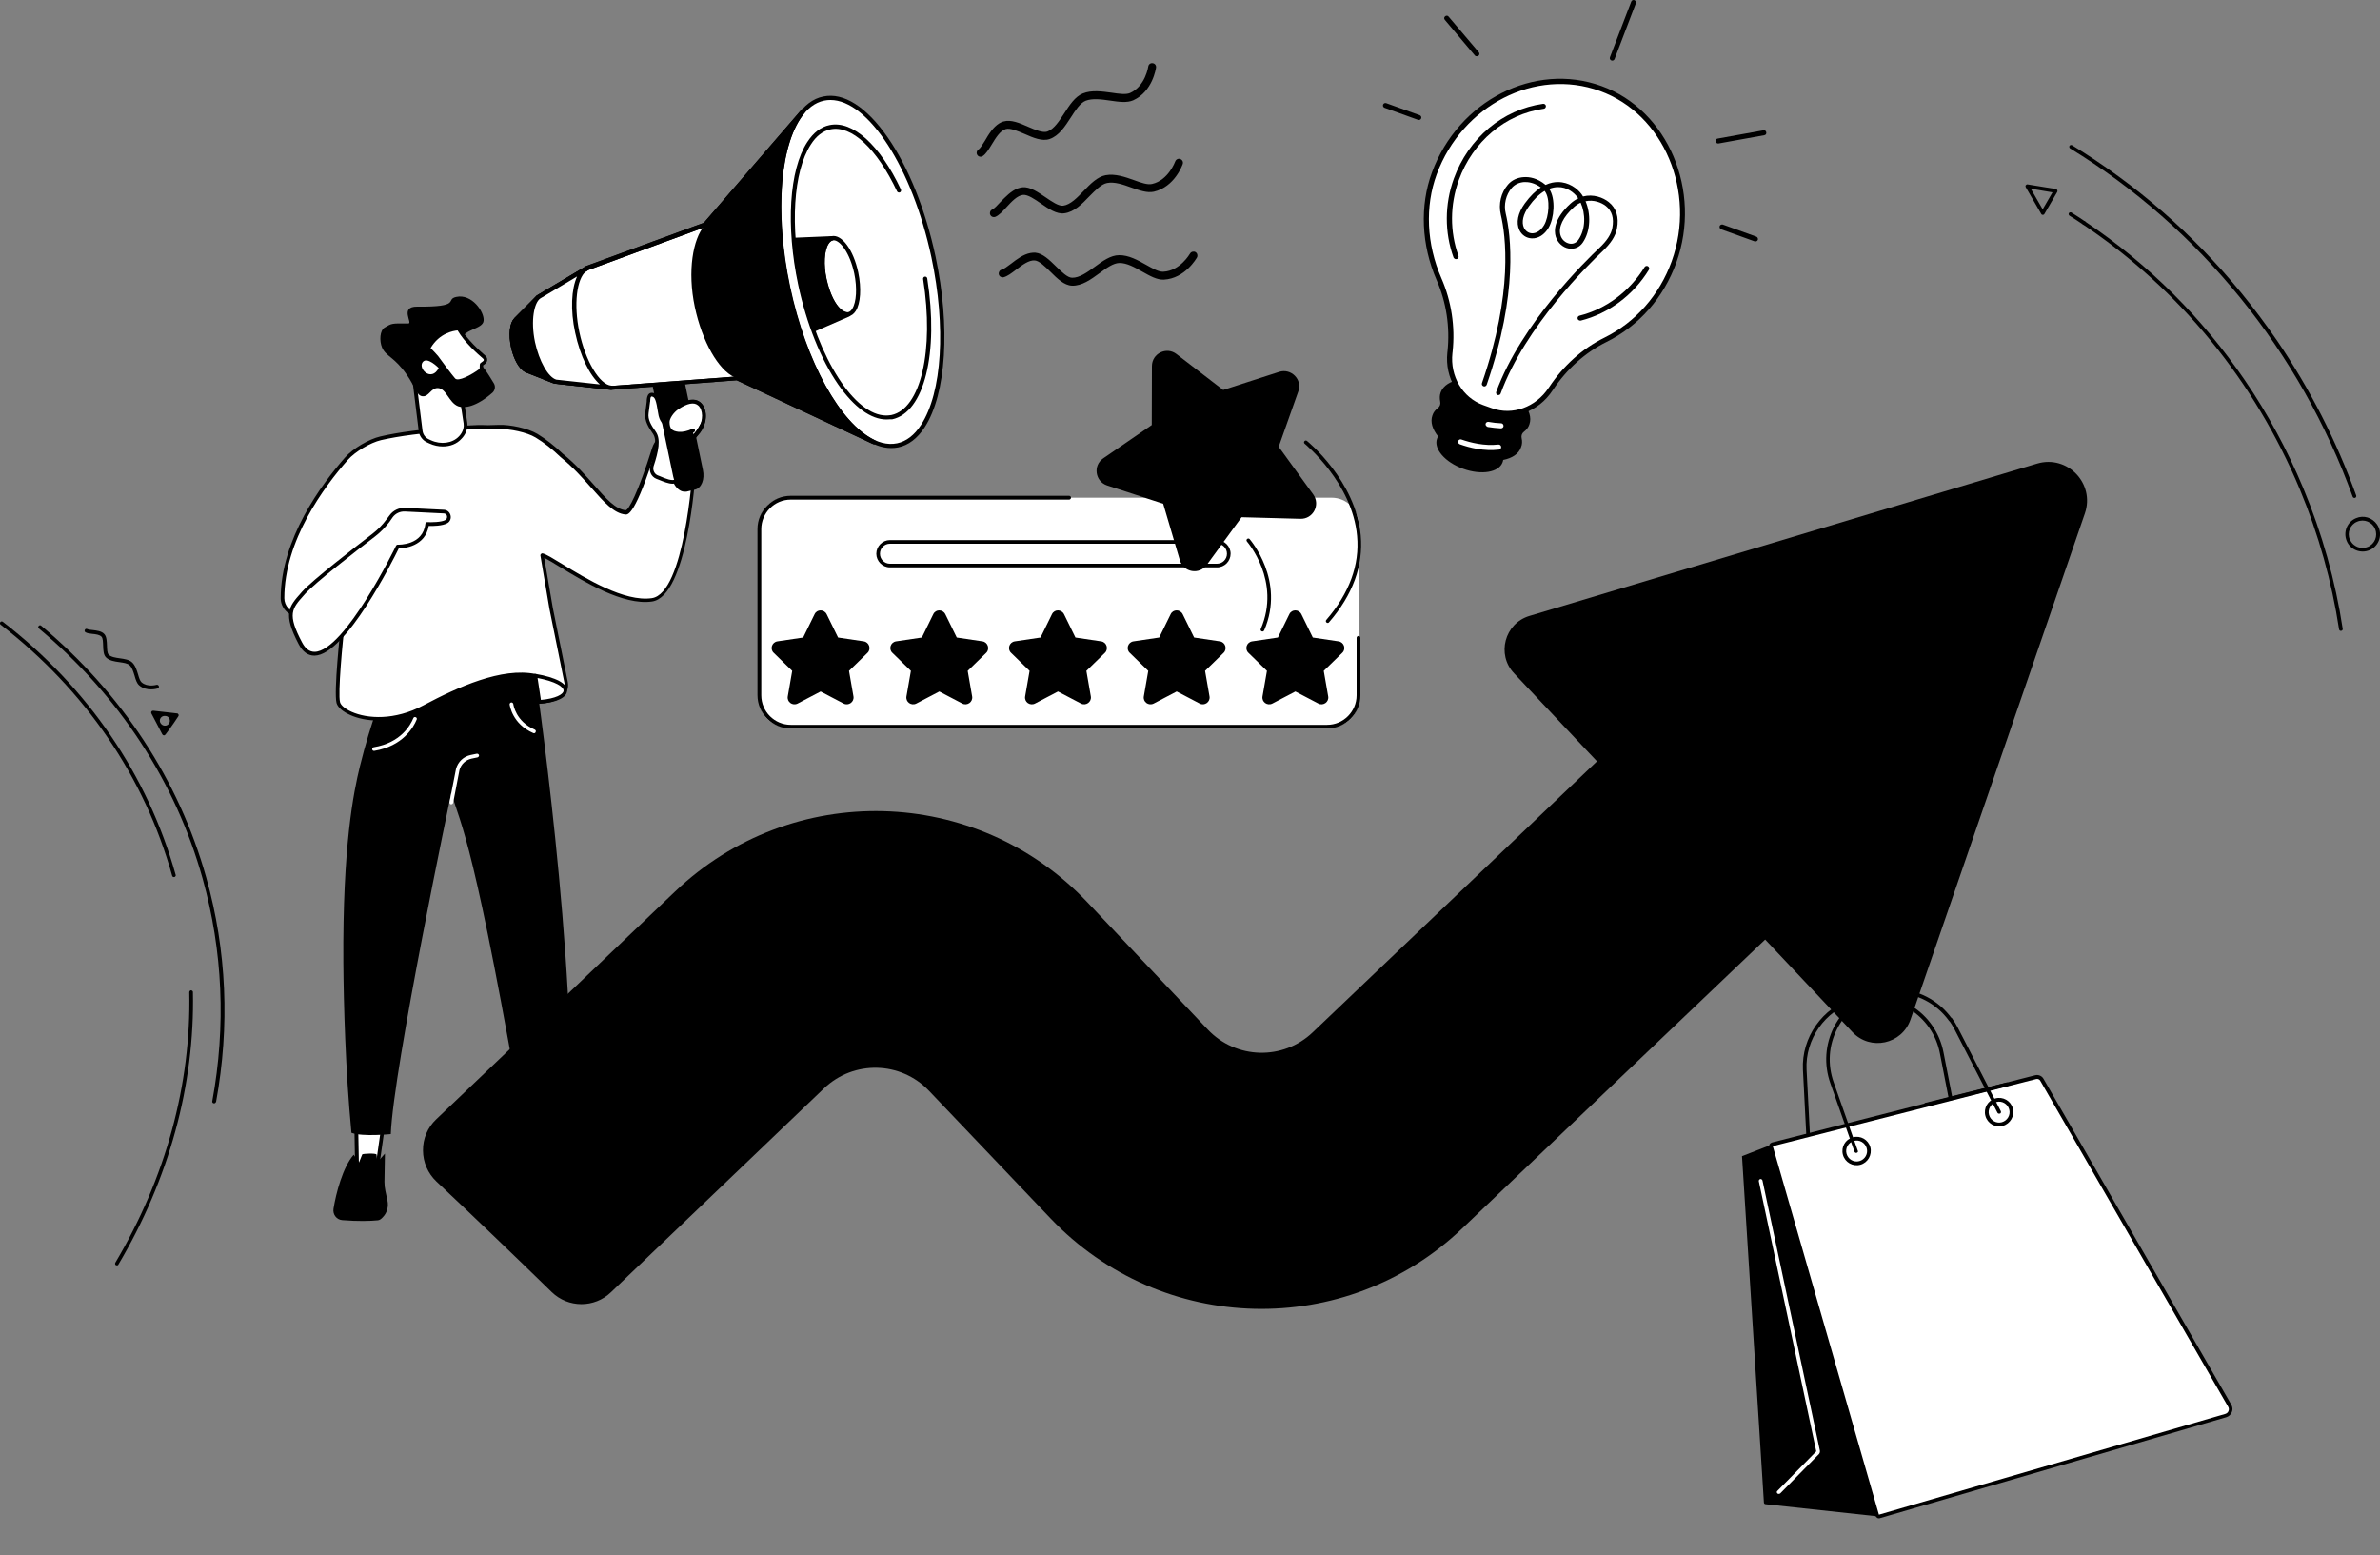 <?xml version="1.0" encoding="utf-8"?>
<!-- Generator: Adobe Illustrator 26.0.1, SVG Export Plug-In . SVG Version: 6.00 Build 0)  -->
<svg version="1.0" id="Ebene_1" xmlns="http://www.w3.org/2000/svg" xmlns:xlink="http://www.w3.org/1999/xlink" x="0px" y="0px"
	 viewBox="0 0 1500 980" enable-background="new 0 0 1500 980" xml:space="preserve">
<rect x="0" y="0" width="1500" height="980" fill="#808080" stroke="none"/>
<g>
	<path fill="#FFFFFF" d="M839.2,457.9H495.6c-9.4,0-17-7.6-17-17V330.6c0-9.4,7.6-17,17-17h343.7c9.4,0,17,7.6,17,17v110.3
		C856.2,450.3,848.6,457.9,839.2,457.9z"/>
	<g>
		<path fill="#FFFFFF" d="M767,356.3H560.9c-4.1,0-7.4-3.3-7.4-7.4c0-4.1,3.3-7.4,7.4-7.4H767c4.1,0,7.4,3.3,7.4,7.4
			C774.5,353,771.1,356.3,767,356.3z"/>
		<path d="M767,357.5H560.9c-4.7,0-8.6-3.9-8.6-8.6c0-4.7,3.9-8.6,8.6-8.6H767c4.7,0,8.6,3.9,8.6,8.6
			C775.6,353.6,771.8,357.5,767,357.5z M560.9,342.6c-3.5,0-6.3,2.8-6.3,6.3c0,3.5,2.8,6.3,6.3,6.3H767c3.5,0,6.3-2.8,6.3-6.3
			c0-3.5-2.8-6.3-6.3-6.3H560.9z"/>
	</g>
</g>
<g>
	<g>
		<path d="M544.4,404.1l-16.2-2.4l-7.2-14.7c-1.6-3.2-6.1-3.2-7.6,0l-7.2,14.7l-16.2,2.4c-3.5,0.5-4.9,4.8-2.4,7.2l11.7,11.4
			l-2.8,16.1c-0.6,3.5,3,6.1,6.2,4.5l14.5-7.6l14.5,7.6c3.1,1.6,6.8-1,6.2-4.5l-2.8-16.1l11.7-11.4
			C549.2,408.9,547.8,404.6,544.4,404.1z"/>
		<path d="M619.2,404.1l-16.2-2.4l-7.2-14.7c-1.6-3.2-6.1-3.2-7.6,0l-7.2,14.7l-16.2,2.4c-3.5,0.5-4.9,4.8-2.4,7.2l11.7,11.4
			l-2.8,16.1c-0.6,3.5,3,6.1,6.2,4.5l14.5-7.6l14.5,7.6c3.1,1.6,6.8-1,6.2-4.5l-2.8-16.1l11.7-11.4
			C624,408.9,622.6,404.6,619.2,404.1z"/>
		<path d="M694,404.1l-16.2-2.4l-7.2-14.7c-1.6-3.2-6.1-3.2-7.6,0l-7.2,14.7l-16.2,2.4c-3.5,0.5-4.9,4.8-2.4,7.2l11.7,11.4
			l-2.8,16.1c-0.6,3.5,3,6.1,6.2,4.5l14.5-7.6l14.5,7.6c3.1,1.6,6.8-1,6.2-4.5l-2.8-16.1l11.7-11.4
			C698.8,408.9,697.5,404.6,694,404.1z"/>
		<path d="M768.8,404.1l-16.2-2.4l-7.2-14.7c-1.6-3.2-6.1-3.2-7.6,0l-7.2,14.7l-16.2,2.4c-3.5,0.5-4.9,4.8-2.4,7.2l11.7,11.4
			l-2.8,16.1c-0.6,3.5,3,6.1,6.2,4.5l14.5-7.6l14.5,7.6c3.1,1.6,6.8-1,6.2-4.5l-2.8-16.1l11.7-11.4
			C773.6,408.9,772.3,404.6,768.8,404.1z"/>
		<path d="M843.6,404.1l-16.2-2.4l-7.2-14.7c-1.6-3.2-6.1-3.2-7.6,0l-7.2,14.7l-16.2,2.4c-3.5,0.5-4.9,4.8-2.4,7.2l11.7,11.4
			l-2.8,16.1c-0.6,3.5,3,6.1,6.2,4.5l14.5-7.6l14.5,7.6c3.1,1.6,6.8-1,6.2-4.5l-2.8-16.1l11.7-11.4
			C848.5,408.9,847.1,404.6,843.6,404.1z"/>
	</g>
	<g>
		<g>
			<path d="M806.2,234.3l-35.3,11.4l-29.4-22.6c-6.3-4.9-15.5-0.4-15.5,7.6l-0.1,37.1l-30.6,21c-6.6,4.5-5.1,14.6,2.5,17.1
				l35.3,11.5l10.5,35.6c2.3,7.7,12.3,9.4,17,2.9l21.9-30l37.1,1c8,0.2,12.7-8.8,8.1-15.3l-21.8-30.1l12.4-35
				C820.9,239.2,813.8,231.9,806.2,234.3z"/>
		</g>
		<path d="M836.8,392.5c-0.3,0-0.5-0.1-0.8-0.3c-0.5-0.4-0.5-1.2-0.1-1.6c14.5-16.8,21.1-34.6,19.4-52.9c-3-33.5-32.7-57.8-33-58.1
			c-0.5-0.4-0.6-1.1-0.2-1.6c0.4-0.5,1.1-0.6,1.6-0.2c0.3,0.2,30.8,25.1,33.9,59.6c1.7,19-5,37.4-20,54.7
			C837.4,392.4,837.1,392.5,836.8,392.5z"/>
		<path d="M795.7,397.9c-0.2,0-0.3,0-0.5-0.1c-0.6-0.3-0.9-0.9-0.6-1.5c13-30.2-8.5-54.8-8.7-55.1c-0.4-0.5-0.4-1.2,0.1-1.6
			c0.5-0.4,1.2-0.4,1.6,0.1c0.2,0.3,22.7,26,9.1,57.6C796.5,397.6,796.1,397.9,795.7,397.9z"/>
	</g>
</g>
<g>
	<path d="M836.4,459h-338c-11.6,0-21-9.4-21-21V333.4c0-11.6,9.4-21,21-21h175.4c0.6,0,1.2,0.5,1.2,1.2c0,0.6-0.5,1.2-1.2,1.2H498.4
		c-10.3,0-18.6,8.4-18.6,18.6v104.7c0,10.3,8.4,18.6,18.6,18.6h338c10.3,0,18.6-8.4,18.6-18.6v-36.2c0-0.6,0.5-1.2,1.2-1.2
		c0.6,0,1.2,0.5,1.2,1.2v36.2C857.4,449.6,848,459,836.4,459z"/>
</g>
<g>
	<g>
		<g>
			<g>
				<polygon fill="#FFFFFF" points="242.7,700.3 237.7,735.4 225,735.4 224.4,701 				"/>
				<path d="M225,736.6c-0.6,0-1.2-0.5-1.2-1.1l-0.6-34.5c0-0.6,0.5-1.2,1.1-1.2l18.4-0.6c0.3,0,0.7,0.1,0.9,0.4
					c0.2,0.3,0.3,0.6,0.3,0.9l-5,35.1c-0.1,0.6-0.6,1-1.1,1L225,736.6C225,736.6,225,736.6,225,736.6z M225.6,702.1l0.6,32.2l10.6,0
					l4.7-32.7L225.6,702.1z"/>
			</g>
			<path d="M238.2,768.9c-5,0.5-12.5,0.7-22.5-0.1c-3.6-0.3-6.1-3.6-5.5-7.2c1.5-9.5,5.9-26.3,12.7-34l3.4,4.8l2-5
				c0.3-0.5,8.8-0.9,9,0.1l0.5,4.8l4.8-5.4l-0.3,17.7c0,2,0.2,3.9,0.6,5.8l1.3,6.1c0.8,3.7-0.2,7.6-2.8,10.3
				C240.3,768.1,239.2,768.8,238.2,768.9z"/>
		</g>
		<g>
			<g>
				<polygon fill="#FFFFFF" points="334.5,703.5 339,744.3 356.2,747.9 355.1,700 				"/>
				<path d="M356.2,749.1c-0.1,0-0.2,0-0.2,0l-17.2-3.6c-0.5-0.1-0.9-0.5-0.9-1l-4.5-40.9c-0.1-0.6,0.4-1.2,1-1.3l20.6-3.5
					c0.3-0.1,0.7,0,0.9,0.3c0.3,0.2,0.4,0.5,0.4,0.9l1,47.9c0,0.4-0.1,0.7-0.4,0.9C356.7,749,356.4,749.1,356.2,749.1z M340,743.4
					l14.9,3.1l-1-45.1l-18.2,3L340,743.4z"/>
			</g>
			<g>
				<path d="M331.7,763.8c-0.4-7.2-0.4-20.4,4-26.7l13.8,4.9v-2.9c0-0.9,0.7-1.7,1.5-1.8l7.7-0.4c2.9-0.2,5.7,0.4,8.3,1.7
					c7.7,3.8,31.2,13.5,34.4,24.4c1,3.2-1.6,6.5-4.9,6.5c-7.7,0.2-26.3,0.5-59.6-0.7C334.1,768.8,331.8,766.6,331.7,763.8z"/>
				<path d="M381.1,770.9c-10.2,0-24.7-0.2-44.2-0.9c-3.4-0.1-6.1-2.8-6.3-6.2c-0.4-7.4-0.4-20.8,4.2-27.4c0.3-0.4,0.9-0.6,1.4-0.4
					l12.2,4.3v-1.3c0-1.6,1.2-2.9,2.6-2.9l7.7-0.4c3-0.2,6.1,0.5,8.9,1.8c0.9,0.5,2.1,1,3.4,1.6c10,4.7,28.6,13.4,31.7,23.6
					c0.5,1.8,0.2,3.8-0.9,5.4c-1.2,1.6-3.1,2.6-5.1,2.7C393.2,770.8,388.1,770.9,381.1,770.9z M332.9,763.8c0.1,2.2,1.9,3.9,4,4
					c33,1.1,51.4,0.9,59.5,0.7c1.3,0,2.5-0.7,3.3-1.7c0.7-1,0.9-2.2,0.6-3.3c-2.7-9.1-21.4-17.9-30.4-22.1c-1.3-0.6-2.5-1.2-3.4-1.6
					c-2.4-1.2-5.1-1.7-7.7-1.6l-7.7,0.4c-0.2,0-0.4,0.3-0.4,0.6v2.9c0,0.4-0.2,0.7-0.5,1c-0.3,0.2-0.7,0.3-1.1,0.1l-12.9-4.6
					C332.5,744.8,332.5,756.9,332.9,763.8z"/>
			</g>
		</g>
		<path d="M336.8,421.1c0,0,27.6,186.2,22.4,299l-7.7,0.8c-4.1,0.4-8.3,0.5-12.4,0.3l-7.3-0.4c-32.8-191.1-41.1-200.1-47.4-221.2
			c0,0-36.5,173.7-38.1,215c0,0-17.7,1.8-24.8-0.8c-3.8-39.9-4.9-81.1-5.1-107c-0.5-74.1,6.5-107.8,10.4-123.8
			c3.6-14.7,7.4-26.6,10.2-34.6l9.3-26.6L336.8,421.1z"/>
		<path fill="#FFFFFF" d="M284.4,506.8c-0.1,0-0.1,0-0.2,0c-0.6-0.1-1-0.7-0.9-1.4l4.1-20.9c1.2-4.5,4.8-7.9,9.3-8.8l3.8-0.8
			c0.6-0.1,1.2,0.3,1.4,0.9c0.1,0.6-0.3,1.2-0.9,1.4l-3.8,0.8c-3.7,0.8-6.6,3.5-7.6,7.1l-4,20.8
			C285.4,506.4,284.9,506.8,284.4,506.8z"/>
		<path fill="#FFFFFF" d="M235.7,473.1c-0.6,0-1.1-0.4-1.1-1c-0.1-0.6,0.3-1.2,1-1.3c16.9-2.8,23-13.7,24.9-18.3
			c0.2-0.6,0.9-0.9,1.5-0.6c0.6,0.2,0.9,0.9,0.6,1.5c-2,4.9-8.7,16.7-26.7,19.7C235.8,473.1,235.8,473.1,235.7,473.1z"/>
		<path fill="#FFFFFF" d="M336.6,462c-0.2,0-0.3,0-0.5-0.1c-13.3-5.8-14.8-17.5-14.9-18c-0.1-0.6,0.4-1.2,1-1.3
			c0.6-0.1,1.2,0.4,1.3,1c0.1,0.5,1.5,10.9,13.5,16.1c0.6,0.3,0.9,0.9,0.6,1.5C337.5,461.7,337,462,336.6,462z"/>
	</g>
	<g>
		<g>
			<path fill="#FFFFFF" d="M218.3,289c4.8-5.4,14.5-11.2,21.6-12.9c13.4-3.1,30.6-4.9,46-5.9l8.7-0.9c4.5-0.3,8.7-0.4,12.7-0.2
				c2.7-0.1,5.3-0.2,7.4-0.2c6.8-0.2,17.7,2,23.4,5.6c5.6,3.4,10.9,7.7,15.8,12.4c18.9,15.2,28.4,34.8,40.2,35.9
				c4.8,0.5,14.4-28.6,18.1-40.4c2.4-7.7,11.4-11.1,18.2-6.9c0.3,0.2,0.7,0.4,0.9,0.6c8.7,6.2,6.1,20.3,6.1,20.3
				s-4.8,78.3-26.7,81.5c-24.5,3.5-61.5-26.2-69.2-28.3l5.7,33.6l9.5,47c1.4,9.1-10.4,12-17,11.9c-0.2,0-2.3-16.5-2.5-16.5
				c-21.2-4.4-48.6,8.2-69.9,19.6c-27.4,14.5-52.3,4.8-54.2-2.7c-1.9-7.5,3.2-52.9,3.2-52.9l-28.8-2.4c-5.4-0.4-9.6-5-9.6-10.4
				C178.1,339.7,204.2,305.1,218.3,289z"/>
			<path d="M238.6,454c-7.1,0-13.3-1.4-17.9-3.5c-4.7-2.1-7.9-4.9-8.6-7.6c-1.8-7,2.2-44.7,3.1-52.1l-27.6-2.3
				c-6-0.5-10.7-5.6-10.7-11.6c0.1-37.2,25.5-71.5,40.6-88.7l0.9,0.8l-0.9-0.8c4.9-5.6,14.9-11.5,22.2-13.2c11.5-2.7,27-4.7,46.1-6
				l8.7-0.9c4.4-0.3,8.7-0.4,12.8-0.2c2.7-0.1,5.2-0.2,7.3-0.2c6.8-0.2,17.9,2,24.1,5.7c5.4,3.3,10.8,7.5,16,12.5
				c7.9,6.3,14.1,13.4,19.7,19.7c7.5,8.5,13.5,15.3,19.9,15.9c0,0,0,0,0,0c1.8,0,7.7-10.5,16.8-39.5c1.3-4,4.3-7.2,8.2-8.7
				c3.9-1.5,8.2-1,11.7,1.1c0.4,0.2,0.7,0.4,1,0.7c9,6.4,6.8,20.1,6.5,21.4c-0.3,4.1-5.2,79.3-27.6,82.5
				c-18.2,2.6-43-12.6-57.9-21.7c-4.2-2.6-7.7-4.7-10-5.8l5.4,31.5l9.5,47c0.5,3-0.3,5.5-2.1,7.6c-4,4.6-12,5.7-16.1,5.7
				c-1.1,0-1.1,0-2.4-9.4c-0.4-2.7-0.8-5.9-1.1-7.3c-20.6-3.8-47.3,8.4-68.4,19.6C257.5,451.9,247.3,454,238.6,454z M302.3,270.2
				c-2.5,0-5,0.1-7.6,0.3l-8.7,0.9c-19,1.3-34.4,3.3-45.8,5.9c-6.8,1.6-16.4,7.3-21,12.5c-14.9,16.9-40,50.7-40,87.1
				c0,4.8,3.7,8.9,8.5,9.3l28.8,2.4c0.3,0,0.6,0.2,0.8,0.4c0.2,0.2,0.3,0.6,0.3,0.9c-1.8,15.6-4.7,46.7-3.3,52.5
				c0.5,2,3.3,4.3,7.3,6.1c9.9,4.4,27,5.6,45.3-4.1c21.7-11.5,49.3-24.1,70.7-19.7c0.9,0.2,0.9,0.2,2.2,9.1c0.4,2.7,0.8,5.9,1.1,7.4
				c4.7-0.1,10.6-1.7,13.3-4.9c1.4-1.6,1.9-3.5,1.6-5.7l-9.5-46.9l-5.7-33.6c-0.1-0.4,0.1-0.8,0.4-1.1c0.3-0.3,0.7-0.4,1.1-0.3
				c2.3,0.6,6.5,3.2,12.4,6.8c14.6,8.9,39,23.9,56.3,21.4c20.7-3,25.6-79.6,25.7-80.4c0,0,0-0.1,0-0.1c0-0.1,2.4-13.4-5.6-19.1
				c-0.3-0.2-0.6-0.4-0.9-0.6c-2.9-1.8-6.5-2.1-9.7-0.9c-3.3,1.2-5.8,3.8-6.8,7.2c-13.1,41.8-17.8,41.3-19.3,41.2
				c-7.3-0.7-13.5-7.8-21.4-16.7c-5.5-6.2-11.7-13.2-19.5-19.5c-5.2-5-10.4-9.1-15.7-12.3c-5.6-3.4-16.3-5.5-22.8-5.4
				c-2.2,0.1-4.7,0.1-7.4,0.2C305.6,270.3,303.9,270.2,302.3,270.2z"/>
		</g>
		<g>
			<path fill="#FFFFFF" d="M244.4,328.2c-2.5,3.4-5.4,6.4-8.8,8.9c-11.2,8.6-38,29.3-44.3,36.4c-8.1,9.1-12.1,12.6-2,31.9
				c16.6,31.3,61.2-61,61.2-61s16.9,0.7,18.6-14.2c0,0,8.8,0.4,12.2-1.6c2.6-1.6,1.8-6.2-1.9-6.2l-24.3-1.2
				c-3.3-0.1-6.6,1.4-8.5,4.1L244.4,328.2z"/>
			<path d="M198.1,413.1c-4,0-7.3-2.4-9.8-7.1c-10.2-19.4-6.3-23.7,1.4-32.4l0.7-0.8c6.4-7.2,33.3-28,44.5-36.6
				c3.2-2.5,6.1-5.4,8.5-8.7l2.2-2.9c2.2-3,5.8-4.7,9.5-4.6l24.4,1.2c2.1,0,3.8,1.3,4.4,3.3c0.6,2-0.2,4.1-1.9,5.1
				c-3,1.8-9.2,1.9-11.8,1.8c-2.2,12.9-15.5,14.1-18.9,14.2c-3.6,7.4-33.5,67.1-53,67.5C198.2,413.1,198.2,413.1,198.1,413.1z
				 M245.4,328.9c-2.6,3.4-5.6,6.5-9,9.1c-11.2,8.6-37.9,29.2-44.2,36.3l-0.7,0.8c-7.5,8.4-10.6,11.8-1.1,29.7
				c2.1,4,4.7,5.9,7.9,5.9c18.9-0.3,51-66.1,51.3-66.8c0.2-0.4,0.6-0.7,1.1-0.7c0.6,0,15.9,0.5,17.4-13.2c0.1-0.6,0.6-1.1,1.2-1
				c2.4,0.1,9,0.1,11.5-1.4c0.9-0.6,1.1-1.7,0.9-2.5c-0.1-0.5-0.6-1.6-2.2-1.6l-24.4-1.2c-3-0.1-5.8,1.2-7.6,3.6L245.4,328.9z"/>
		</g>
		<g>
			<path fill="#FFFFFF" d="M339.9,442.2c20.6-1.4,24.1-11.9-2.5-16.5L339.9,442.2z"/>
			<path d="M339.9,443.4c-0.6,0-1.1-0.4-1.2-1l-2.5-16.5c-0.1-0.4,0.1-0.7,0.3-1c0.3-0.3,0.6-0.4,1-0.3c12.9,2.2,20.2,6.1,19.9,10.7
				C357.2,439.6,350.5,442.7,339.9,443.4C339.9,443.4,339.9,443.4,339.9,443.4z M338.8,427.2l2.1,13.8c9.2-0.8,14.2-3.5,14.3-5.8
				C355.3,432.7,350.2,429.4,338.8,427.2z"/>
		</g>
	</g>
	<g>
		<g>
			<g>
				<path d="M409.1,227l15.2,73.2c1.1,5.4,4.7,9.1,8,8.3l5.5-1.3c3.3-0.8,5.1-5.7,4-11.1L426.6,223L409.1,227z"/>
				<path d="M431.5,309.8c-1.1,0-2.2-0.3-3.2-1c-2.4-1.5-4.3-4.7-5.1-8.3L408,227.3c-0.1-0.6,0.3-1.2,0.9-1.4l17.5-4
					c0.3-0.1,0.6,0,0.9,0.2c0.3,0.2,0.4,0.4,0.5,0.7L443,296c1.3,6.1-0.9,11.5-4.9,12.5l-5.5,1.3
					C432.3,309.8,431.9,309.8,431.5,309.8z M410.5,227.9l15,72.1c0.6,3,2.2,5.7,4,6.9c0.9,0.6,1.8,0.8,2.6,0.6l5.5-1.3
					c2.7-0.6,4.1-5.1,3.1-9.7l-15-72.1L410.5,227.9z"/>
			</g>
			<g>
				<path fill="#FFFFFF" d="M414.1,300.6c-2.7-1.1-4.1-4.2-3.2-6.9c2.7-8.4,4.7-16.3,1.5-20.9c-2.7-4-5.3-7.9-4.7-12.6l0.9-7
					c0.2-1.1-0.2-5.1,2.8-4.4c2.3,0.5,3.2,2.5,4.6,11.4c0.7,4.4,2.4,6.5,5.4,8.3c-0.1-0.6-0.2-1.4-0.1-2.2c0.2-3.8,2.2-7.3,5.4-9.4
					c3.9-2.6,10.5-6.1,14.5-1.7c2.7,3.1,3.8,9.9-1,16.7c-1.1,1.6-7.4,8.4-7.4,8.4c-1.2,1.6-3.8,18-3.8,18
					C427.5,306.8,420.9,303.4,414.1,300.6z"/>
				<path d="M423.9,304.8c-2.6,0-5.7-1.3-8.9-2.6l-1.3-0.5c0,0,0,0,0,0c-3.3-1.3-4.9-5-3.8-8.4c2.6-7.9,4.5-15.7,1.7-19.9
					c-2.6-3.8-5.6-8.1-4.9-13.4l0.9-7c0-0.2,0-0.4,0-0.6c0.1-1.2,0.2-3.3,1.6-4.4c0.5-0.4,1.4-0.7,2.7-0.4c3.2,0.8,4.2,3.7,5.5,12.3
					c0.5,3,1.4,4.8,2.9,6.1c0.2-4.1,2.4-7.9,5.9-10.2c7.2-4.8,12.6-5.3,16-1.5c3.2,3.6,4,11.2-0.9,18.1c-1.1,1.5-6.7,7.7-7.4,8.4
					c-0.7,1.2-2.4,9.8-3.6,17.5c-0.5,3-1.7,4.9-3.4,5.8C425.9,304.6,424.9,304.8,423.9,304.8z M414.5,299.5l1.3,0.5
					c3.9,1.7,7.7,3.2,9.8,2.1c1.1-0.6,1.8-2,2.2-4.1c0.6-3.9,2.8-16.8,4-18.5c1.8-2,6.5-7.1,7.3-8.4c4.7-6.6,3.2-12.9,1.1-15.2
					c-2.5-2.8-6.8-2.1-12.9,1.9c-2.9,1.9-4.7,5.1-4.9,8.4c0,0.7,0,1.4,0.1,2c0.1,0.5-0.1,0.9-0.5,1.2c-0.4,0.3-0.9,0.3-1.3,0
					c-3-1.9-5.2-4.1-5.9-9.1c-1.3-8.5-2.1-10-3.7-10.4c-0.3-0.1-0.6-0.1-0.7,0c-0.5,0.4-0.6,1.9-0.6,2.6c0,0.3,0,0.6-0.1,0.8l-0.9,7
					c-0.6,4.1,1.6,7.6,4.5,11.7c3.3,4.7,1.8,12.2-1.4,21.9C411.3,296.2,412.4,298.6,414.5,299.5z"/>
			</g>
			<g>
				<path d="M427.9,229.5l13.9,66.7c1.1,5.4-0.7,10.3-4,11.1l-5.5,1.3c-3.3,0.8-6.9-3-8-8.3l-14.3-68.6L427.9,229.5z"/>
				<g>
					<path fill="#FFFFFF" d="M427.5,273.1c2.7,0.3,7-0.3,11.6-3.5c4.9-3.3,4.8-11.5,2.1-14.6c-3.9-4.4-10.5-0.9-14.4,1.7
						c-3.2,2.1-6.2,6.3-6.1,9.3C420.8,270.5,422.4,272.6,427.5,273.1z"/>
					<path d="M437.5,276.3c-0.3,0-0.5-0.1-0.7-0.3c-0.5-0.4-0.6-1.1-0.1-1.6c2.2-2.7,2.6-3.3,2.7-3.3c4.7-6.7,3.2-12.9,1.1-15.2
						c-0.2-0.2-0.7-0.6-0.7-0.6c-2.5-2-6.6-1.2-12.2,2.5c-3,2-5.7,5.9-5.6,8.3c0.1,4.1,1.5,5.5,5.8,6c2.4,0.2,5.6-0.5,8.5-1.9
						c0.6-0.3,1.3-0.1,1.6,0.5c0.3,0.6,0.1,1.3-0.5,1.6c-4.7,2.3-8.4,2.3-9.8,2.1c-5.5-0.6-7.7-2.9-7.9-8.2
						c-0.1-3.5,3.4-8.1,6.7-10.3c6.5-4.3,11.6-5.1,15-2.4c0,0,0.7,0.6,0.9,0.9c3.2,3.6,4,11.2-0.9,18.1c-0.2,0.3-1.1,1.4-2.8,3.4
						C438.1,276.1,437.8,276.3,437.5,276.3z"/>
				</g>
			</g>
		</g>
	</g>
	<g>
		<g>
			<path fill="#FFFFFF" d="M444.5,141.6l-74.1,27.2l-31,18.4l-14.1,14.2l-0.1,0.1c-2.7,2.4-3.4,9.4-1.8,17.1
				c1.6,7.7,5.2,13.7,8.6,14.9l-0.1,0l17.7,7l35.6,3.9l79.4-6l85.6,40.1l0.6,0.2c-21.5-10.4-43.7-48.9-54.1-97.7
				c-10.4-48.7-5.9-92.8,9.5-111l0,0l-61,70.7L444.5,141.6z"/>
			<path d="M550.8,279.9c-0.1,0-0.3,0-0.4-0.1l-0.6-0.2c-0.1,0-0.1,0-0.2-0.1l-85.3-39.9l-79.1,6c-0.1,0-0.2,0-0.2,0l-35.6-3.9
				c-0.1,0-0.2,0-0.3-0.1l-17.7-7c-0.1-0.1-0.3-0.1-0.4-0.2c-3.7-1.8-7.2-7.9-8.9-15.6c-1.7-8.2-0.9-15.5,2.1-18.3l0-0.1l14.1-14.2
				c0.1-0.1,0.2-0.1,0.3-0.2l31-18.4c0.1,0,0.1-0.1,0.2-0.1l74-27.2c0-0.2,0.1-0.4,0.3-0.5l61-70.7c0.5-0.6,1.3-0.6,1.9-0.2
				c0.3,0.2,0.5,0.6,0.5,0.9c0,0.4-0.1,0.7-0.3,1c-15.6,18.4-19.3,62.5-9.3,109.8c10.1,47.4,31.5,86.3,53.4,96.8
				c0.6,0.3,0.9,1,0.7,1.7C551.8,279.6,551.3,279.9,550.8,279.9z M464.5,237c0.2,0,0.4,0,0.6,0.1l73.2,34.3
				c-18.1-16.8-34.4-50.6-42.9-90.2c-8.4-39.3-7.3-76.6,2.2-99.2l-51.4,59.6c-0.1,0.2-0.3,0.3-0.5,0.4c-0.1,0.4-0.4,0.8-0.8,0.9
				l-74,27.2l-30.8,18.3l-14,14.1c0,0-0.1,0.1-0.1,0.1c-2,1.8-3.1,7.8-1.4,15.9c1.7,7.9,5.2,13,7.7,13.9c0.1,0.1,0.3,0.1,0.4,0.2
				l17,6.7l35.3,3.9l79.3-6C464.5,237,464.5,237,464.5,237z"/>
		</g>
		<g>
			
				<ellipse transform="matrix(0.978 -0.209 0.209 0.978 -23.846 117.31)" fill="#FFFFFF" cx="542.4" cy="171.3" rx="46.8" ry="111.7"/>
			<path d="M561.6,282.3c-11.6,0-24.3-9.1-36.2-26.2c-13.2-19-23.8-45.6-30.1-74.9c-9.5-44.5-6.8-86.7,6.8-107.7
				c4.6-7.1,10.3-11.4,16.8-12.7c12.8-2.7,27.2,6.5,40.6,25.8c13.2,19,23.8,45.6,30.1,74.9c9.5,44.5,6.8,86.7-6.8,107.7
				c-4.6,7.1-10.3,11.4-16.8,12.7C564.5,282.2,563.1,282.3,561.6,282.3z M523.4,63c-1.3,0-2.6,0.1-4,0.4
				c-5.8,1.2-10.9,5.1-15.1,11.6c-13.3,20.4-15.8,61.8-6.5,105.7c12.7,59.5,43,103.7,67.6,98.6c5.8-1.2,10.9-5.1,15.1-11.6
				c13.3-20.4,15.8-61.8,6.5-105.7C575,105.7,547.2,63,523.4,63z"/>
		</g>
		<g>
			
				<ellipse transform="matrix(0.978 -0.209 0.209 0.978 -24.706 114.693)" fill="#FFFFFF" cx="529.6" cy="174.1" rx="10.2" ry="24.4"/>
			<path d="M533.9,199.4c-6.1,0-12.7-9.7-15.6-23c-2.1-10-1.5-19.6,1.6-24.4c1.2-1.8,2.6-2.9,4.3-3.2c6.4-1.3,13.7,8.7,16.7,22.8
				c2.1,10,1.5,19.6-1.6,24.4c-1.2,1.8-2.6,2.9-4.3,3.2C534.6,199.4,534.3,199.4,533.9,199.4z M525.4,151.4c-0.2,0-0.4,0-0.6,0.1
				c-1,0.2-1.9,0.9-2.6,2.1c-2.7,4.2-3.2,13.2-1.3,22.3c2.8,13.3,9.4,21.7,13.6,20.8c1-0.2,1.9-0.9,2.6-2.1
				c2.7-4.2,3.2-13.2,1.3-22.3C535.7,159.6,529.6,151.4,525.4,151.4z"/>
		</g>
		<path d="M558.7,264.3c-9.8,0-20.4-7.7-30.4-22c-11-15.9-19.9-38.1-25.2-62.7c-7.9-37.2-5.7-72.6,5.7-90.1c3.9-6,8.6-9.6,14.1-10.7
			c14.5-3,31.7,12.5,44.9,40.6c0.3,0.7,0,1.5-0.6,1.8c-0.7,0.3-1.5,0-1.8-0.6c-12.7-26.9-28.7-41.9-42-39.1c-4.8,1-9,4.2-12.4,9.6
			c-11,17-13.2,51.6-5.4,88.1c10,47,33.2,82.6,52.9,82.6c1.1,0,2.2-0.1,3.3-0.3c18.5-3.9,27.1-40.7,20-85.7
			c-0.1-0.7,0.4-1.4,1.1-1.5c0.7-0.1,1.4,0.4,1.5,1.1c7.4,47.2-1.9,84.5-22.1,88.8C561.2,264.1,559.9,264.3,558.7,264.3z"/>
		<path d="M550.8,279.9c-0.1,0-0.3,0-0.4-0.1l-0.6-0.2c-0.1,0-0.1,0-0.2-0.1l-85.3-39.9l-79.1,6c-0.1,0-0.2,0-0.2,0l-35.6-3.9
			c-0.1,0-0.2,0-0.3-0.1l-17.7-7c-0.1-0.1-0.3-0.1-0.4-0.2c-3.7-1.8-7.2-7.9-8.9-15.6c-1.7-8.2-0.9-15.5,2.1-18.3l0-0.1l14.1-14.2
			c0.1-0.1,0.2-0.1,0.3-0.2l31-18.4c0.1,0,0.1-0.1,0.2-0.1l73.8-27.1l61.6-71.3c0.5-0.6,1.3-0.6,1.9-0.2c0.3,0.2,0.5,0.6,0.5,0.9
			c0,0.4-0.1,0.7-0.3,1c-15.6,18.4-19.3,62.5-9.3,109.8c10.1,47.4,31.5,86.3,53.4,96.8c0.6,0.3,0.9,1,0.7,1.7
			C551.8,279.6,551.3,279.9,550.8,279.9z M464.5,237c0.2,0,0.4,0,0.6,0.1l73.2,34.3c-18.1-16.8-34.4-50.6-42.9-90.2
			c-8.4-39.3-7.3-76.6,2.2-99.2l-52.2,60.5c-0.1,0.2-0.3,0.3-0.5,0.4l-74,27.2l-30.8,18.3l-14,14.1c0,0-0.1,0.1-0.1,0.1
			c-2,1.8-3.1,7.8-1.4,15.9c1.7,7.9,5.2,13,7.7,13.9c0.1,0.1,0.3,0.1,0.4,0.2l17,6.7l35.3,3.9l79.3-6C464.5,237,464.5,237,464.5,237
			z"/>
		<path d="M444.6,141.3L506.2,70l0,0c-15.4,18.1-19.9,62.2-9.5,111c10.4,48.8,32.6,87.3,54.1,97.7l-0.6-0.2l-85.5-40l-2-0.9
			c-9.9-4.7-20.1-22.1-24.8-44.2c-4.8-22.7-1.1-42.9,6-51.1L444.6,141.3z"/>
		<path d="M348.6,241.4c-0.2,0-0.3,0-0.5-0.1l-16.7-6.6c-0.1-0.1-0.3-0.1-0.4-0.2c-3.7-1.8-7.2-7.9-8.9-15.6
			c-1.7-8.2-0.9-15.5,2.1-18.3l0-0.1l14.1-14.2c0.5-0.5,1.4-0.5,1.9,0c0.5,0.5,0.5,1.4,0,1.9l-14.1,14.2c0,0-0.1,0.1-0.1,0.1
			c-2,1.8-3.1,7.8-1.4,15.9c1.7,7.9,5.2,13,7.7,13.9c0.1,0.1,0.3,0.1,0.4,0.2l16.2,6.4c0.7,0.3,1,1,0.8,1.7
			C349.6,241.1,349.1,241.4,348.6,241.4z"/>
		<path d="M349.7,240.4c-5.5-1.9-11.1-12-13.8-24.5c-2.8-13.3-0.9-25.7,3.9-28.9l-14.6,14.4l-0.1,0.1c-2.7,2.4-3.4,9.4-1.8,17.1
			c1.6,7.7,5.2,13.7,8.6,14.9l-0.1,0L349.7,240.4z"/>
		<g>
			<path fill="#FFFFFF" d="M383.8,244.2l1.5,0.1c-8.3-0.5-17.4-15.7-21.5-35c-4.2-19.6-1.2-37.2,6.5-40.6l-1,0.6l-29.4,17.5
				c-4.9,3.2-6.8,15.7-4,29c2.7,12.9,8.8,23.2,14.4,24.7L383.8,244.2z"/>
			<path d="M385.3,245.6C385.3,245.6,385.3,245.6,385.3,245.6c-0.1,0-0.2,0-0.2,0l-1.4-0.1c0,0,0,0-0.1,0l-33.5-3.7
				c-0.1,0-0.1,0-0.2,0c-6.2-1.7-12.5-12.2-15.4-25.7c-2.9-13.7-1-26.8,4.6-30.4l28.8-17.1c0.6-0.4,1.2-0.8,1.9-1.1
				c0.6-0.3,1.4,0,1.7,0.6c0.3,0.6,0.1,1.4-0.5,1.8l-1.6,1c-6,4.7-7.9,21-4.3,38.2c3.9,18.5,12.8,33.3,20.2,33.9l0.1,0
				c0.7,0.1,1.3,0.7,1.2,1.4C386.6,245.1,386,245.6,385.3,245.6z M350.6,239.2l27.5,3c-6.4-5.6-12.4-17.7-15.6-32.6
				c-3.1-14.3-2.4-27.5,1.2-35.4L340.6,188c-3.9,2.5-6.3,13.8-3.4,27.6C339.8,227.6,345.5,237.7,350.6,239.2z"/>
		</g>
		<g>
			<path d="M524.6,150.2c-5.5,1.2-8,12.9-4.9,26c5.1,22.1,14,22.1,15.1,22c0,0,0,0,0,0l-21.8,9.5c-3.2-8.8-6-18.3-8.1-28.4
				c-2.1-9.7-3.4-19.1-4.1-28.1L524.6,150.2z"/>
			<path d="M512.9,209c-0.2,0-0.4,0-0.5-0.1c-0.3-0.1-0.6-0.4-0.7-0.8c-3.3-9-6.1-18.7-8.2-28.6c-2-9.5-3.4-19-4.1-28.3
				c0-0.4,0.1-0.7,0.3-1c0.2-0.3,0.6-0.4,0.9-0.4l23.9-1c0.7,0,1.3,0.5,1.4,1.2s-0.4,1.3-1,1.5c-1,0.2-1.9,1-2.7,2.2
				c-2.8,4.3-3.2,13.2-1.2,22.2c5,21.4,13.3,21,13.7,20.9c0.6-0.1,1.2,0.4,1.4,1c0.2,0.6-0.2,1.3-0.8,1.6l-21.8,9.5
				C513.3,209,513.1,209,512.9,209z M502.1,152.4c0.7,8.7,2.1,17.6,4,26.5c2,9.3,4.5,18.4,7.6,26.9l16.9-7.4
				c-3.7-1.9-8.9-7.2-12.3-22c-2.3-9.7-1.7-19.3,1.5-24.2c0.1-0.2,0.3-0.4,0.4-0.6L502.1,152.4z"/>
		</g>
	</g>
	<g>
		<g>
			<path fill="#FFFFFF" d="M265.2,271.5l-4.2-34l29.5,9.1l3,19.9c0.7,5.3-3.2,9.1-3.2,9.1c-4.8,5.1-12.7,5.7-19.1,2.7l-1.5-0.7
				C267.2,276.5,265.5,274.2,265.2,271.5z"/>
			<path d="M279.1,281.3c-2.8,0-5.7-0.6-8.5-1.9l-1.5-0.7c-2.8-1.3-4.8-4-5.2-7.1l-4.2-34c0-0.4,0.1-0.8,0.4-1
				c0.3-0.3,0.7-0.3,1.1-0.2l29.5,9.1c0.4,0.1,0.7,0.5,0.8,0.9l3,19.9c0.8,5.9-3.4,9.9-3.6,10.1C288,279.7,283.7,281.3,279.1,281.3z
				 M262.3,239.2l4,32.2c0.3,2.3,1.7,4.3,3.8,5.3l1.5,0.7c6.3,2.9,13.6,1.9,17.7-2.5c0.1-0.1,3.6-3.5,2.9-8.1l-2.9-19.1L262.3,239.2
				z"/>
		</g>
		<path d="M287.5,187.1c-7.2,1.6,3.8,6.4-24.6,6.1c-11.3-0.1-2.6,10.6-5.5,10.6c-10.8-0.1-10.4-0.1-15,2.6c-3,1.8-3.4,8.3-1.6,12.6
			c2.5,5.7,7.7,5.8,15.5,17c5.5,7.9,6.2,13.4,10.1,13.7c3.9,0.3,5.2-5.2,9.4-5.2c5.5,0,7,9.2,13,11.5c3.8,1.4,11.4,0.4,21.6-8.6
			c1.6-1.5,2-3.9,0.9-5.8c-1.5-2.4-3.3-5.5-5.3-8.3c-9.6-13.2-15.8-15.1-15-19.4c1.3-6.7,13.3-6.4,13.8-11.8
			C305.4,196.6,297.4,184.9,287.5,187.1z"/>
		<g>
			<path fill="#FFFFFF" d="M269.9,219.5l3.1,3.2c1.5,1.5,2.8,3.1,4,4.8c2.3,3.2,6.3,8.7,8.8,11.5c3.6,4.2,17.5-6.1,17.5-6.1l0.1-3.3
				l1.6-1.2c0.3-0.2,0.6-0.5,0.7-0.9c0.4-0.9,0.1-1.9-0.6-2.5c-3.8-3.2-12-10.6-16.2-18.1C289,206.9,276.6,207.2,269.9,219.5z"/>
			<path d="M288.5,241.2c-1.4,0-2.6-0.4-3.5-1.4c-2.5-2.9-6.6-8.5-8.9-11.6c-1.2-1.7-2.5-3.2-3.9-4.7l-3.1-3.2
				c-0.4-0.4-0.4-0.9-0.2-1.4c6.9-12.7,19.5-13.2,20-13.2c0.4,0,0.8,0.2,1,0.6c4.3,7.4,12.6,14.9,16,17.8c1.1,0.9,1.5,2.5,0.9,3.8
				c-0.2,0.5-0.6,1-1.1,1.4l-1.2,0.9l-0.1,2.7c0,0.4-0.2,0.7-0.5,0.9C302.1,235.3,293.9,241.2,288.5,241.2z M271.4,219.3l2.5,2.6
				c1.5,1.5,2.9,3.2,4.1,5c2.2,3,6.3,8.6,8.8,11.5c1.9,2.3,10.2-2.1,15.5-6l0.1-2.7c0-0.3,0.2-0.7,0.4-0.9l1.6-1.2
				c0.2-0.1,0.3-0.3,0.4-0.4c0.2-0.4,0.1-0.9-0.3-1.2c-4.2-3.6-11.8-10.5-16.1-17.8C285.8,208.4,276.9,209.9,271.4,219.3z"/>
		</g>
		<path fill="#FFFFFF" d="M276.5,231.9c0,0-7.4-7.7-10.2-3.6C263.5,232.4,271.9,240.8,276.5,231.9z"/>
	</g>
</g>
<g>
	<g>
		<g>
			<path d="M959,276c-0.3-1.5,0.2-3,1.4-3.9c1.7-1.3,2.9-2.8,3.5-4.7c3.1-8.6-6.9-20.1-22.3-25.7c-15.4-5.6-30.4-3.1-33.6,5.5
				c-0.7,1.9-0.7,3.8-0.3,5.9c0.3,1.5-0.2,3-1.4,3.9c-1.7,1.3-2.9,2.8-3.5,4.7c-1.5,4.1,0,8.8,3.6,13.3c-0.3,0.4-0.5,0.9-0.7,1.4
				c-2.3,6.4,5.1,14.9,16.5,19c11.4,4.1,22.5,2.3,24.8-4.1c0.2-0.5,0.3-1,0.4-1.5c5.6-1.1,9.8-3.8,11.2-7.9
				C959.4,280,959.5,278,959,276z"/>
			<g>
				<path fill="#FFFFFF" d="M1055.1,165c16-44.2-4.9-94.3-46.3-109.3c-41.3-14.9-88.6,9.5-104.8,53.5c-8.2,22.4-5.6,47,2.9,66.6
					c6.2,14.1,8.7,29.9,7,45.7l-0.1,0.8c-1.7,15.3,6.7,29.4,20.3,34.4l5.6,2c13.6,4.9,29.1-0.6,37.6-13.5l0.3-0.4
					c8.7-13.1,20.5-23.8,34.2-30.6C1031,204.6,1047,187.5,1055.1,165z"/>
				<path d="M939.2,260.1l-5.6-2c-14.3-5.2-23.1-20-21.4-36l0.1-0.8c1.6-15.2-0.7-30.8-6.9-44.9c-9.6-22-10.7-46.7-2.9-67.8
					c16.7-45.3,64.6-69.7,106.8-54.4c41.9,15.1,63.5,66.1,47.2,111.3c-8,22.1-23.6,39.9-44.1,50c-13.3,6.6-24.9,17-33.6,30.1
					l-0.3,0.4C969.7,259.5,953.5,265.3,939.2,260.1z M1008.3,57.3c-40.6-14.7-86.7,8.9-102.8,52.5c-7.5,20.3-6.4,44.1,2.9,65.4
					c6.4,14.6,8.8,30.7,7.1,46.5l-0.1,0.8c-1.6,14.6,6.4,28,19.3,32.7l5.6,2c12.9,4.7,27.6-0.6,35.7-12.8l0.3-0.4
					c9-13.6,21-24.4,34.8-31.2c19.7-9.7,34.8-26.9,42.5-48.2C1069.3,120.9,1048.6,71.8,1008.3,57.3z"/>
			</g>
		</g>
		<g>
			<path d="M943.9,248.9C943.9,248.9,943.9,248.8,943.9,248.9c-0.8-0.3-1.2-1.2-0.9-2c15.7-43,56.8-83,64.9-90.6
				c4.8-4.5,7.6-8.7,8.3-12.8c1.1-6-0.2-10.6-4.1-13.7c-2.8-2.2-7.7-4.1-12.8-3c3.3,7.7,3.4,18.6-1.8,26.1c-2,2.9-5.3,4.3-8.7,3.7
				c-3.8-0.6-7.1-3.6-8.3-7.5c-1.1-3.7-1.3-11.2,9.4-20.9c1.6-1.4,3.2-2.5,4.8-3.2c-0.1-0.2-0.3-0.4-0.5-0.7
				c-2.3-3.1-6.7-6.5-12.3-6.4c-1.8,0-3.7,0.4-5.5,1.1c4.2,6.3,3.1,18.6-0.4,24.5c-2.6,4.4-6.5,6.9-10.6,6.7
				c-3.4-0.1-6.3-2.1-7.8-5.2c-2.2-4.6-1-10.7,3.4-16.8c3.5-4.8,6.9-8,10.1-10.1c-4.1-3-7.9-3.5-10.4-3.4c-3.2,0.2-6,1.5-7.9,3.7
				c-3.7,4.3-5.2,10.6-3.8,16.2c3.1,13,8.1,49.6-12,107.8c-0.3,0.8-1.2,1.3-2,1c-0.8-0.3-1.3-1.2-1-2
				c19.9-57.5,14.9-93.3,11.9-106.1c-1.6-6.8,0.1-13.9,4.5-19c2.4-2.8,6-4.5,10.1-4.7c3.3-0.2,8.4,0.5,13.6,4.9
				c3-1.4,5.6-1.8,7.8-1.8c6.8,0,12.2,4,14.9,7.7c0.3,0.5,0.6,0.9,0.9,1.4c6.5-1.7,12.7,0.7,16.2,3.5c4.8,3.8,6.6,9.6,5.2,16.7
				c-0.9,4.8-3.9,9.4-9.3,14.5c-8,7.5-48.6,47.1-64,89.4C945.6,248.7,944.7,249.1,943.9,248.9z M973.5,120.3c-3.4,2-6.8,5.3-9.9,9.7
				c-3.7,5.1-4.8,10-3.1,13.6c1,2,2.9,3.3,5,3.4c2.9,0.1,5.7-1.8,7.7-5.2C976.2,136.7,977.3,125.1,973.5,120.3z M996.2,127.7
				c-1.4,0.6-2.9,1.6-4.2,2.8c-6.9,6.2-10,12.7-8.5,17.7c0.8,2.8,3.1,4.8,5.7,5.3c2.2,0.4,4.3-0.5,5.6-2.4
				C999.5,144.3,999.3,134.5,996.2,127.7z"/>
			<path d="M995.3,201.9c-0.5-0.2-0.9-0.6-1-1.1c-0.2-0.8,0.3-1.7,1.2-1.9c16.7-4.2,31.6-15.3,41-30.6c0.5-0.7,1.4-1,2.2-0.5
				c0.7,0.5,1,1.4,0.5,2.2c-9.8,16-25.4,27.6-42.9,32C995.9,202,995.6,202,995.3,201.9z"/>
			<path d="M917.1,163.2c-0.4-0.2-0.8-0.5-1-0.9c-5.7-15.8-5.7-33.5,0.2-49.8c9.2-25.4,30.7-43.5,56.2-47.1c0.9-0.1,1.7,0.5,1.8,1.3
				c0.1,0.9-0.5,1.7-1.3,1.8c-24.3,3.4-44.8,20.7-53.6,45c-5.6,15.6-5.7,32.5-0.2,47.7c0.3,0.8-0.1,1.7-0.9,2
				C917.8,163.3,917.4,163.3,917.1,163.2z"/>
			<path fill="#FFFFFF" d="M937.3,268.8c-0.7-0.3-1.1-1-1-1.7c0.1-0.9,1-1.4,1.8-1.3c2.7,0.5,5.4,0.8,8,0.9c0.9,0,1.5,0.8,1.5,1.7
				c0,0.9-0.8,1.5-1.7,1.5c-2.7-0.1-5.5-0.5-8.3-0.9C937.5,268.9,937.4,268.9,937.3,268.8z"/>
			<path fill="#FFFFFF" d="M920,279.9c-0.8-0.3-1.2-1.2-1-2c0.3-0.8,1.2-1.3,2-1c5.8,2,14.5,4.2,23.3,3.2c0.9-0.1,1.7,0.5,1.8,1.4
				c0.1,0.9-0.5,1.7-1.4,1.8C935.3,284.4,926.1,282.1,920,279.9C920,279.9,920,279.9,920,279.9z"/>
		</g>
	</g>
	<g>
		<path d="M1015.6,38.1C1015.6,38.1,1015.6,38.1,1015.6,38.1c-0.8-0.3-1.3-1.2-0.9-2.1L1028.1,1c0.3-0.8,1.2-1.2,2-0.9
			c0.8,0.3,1.2,1.2,0.9,2l-13.4,35.1C1017.3,38,1016.4,38.4,1015.6,38.1z"/>
		<path d="M893.7,75.5C893.7,75.5,893.7,75.5,893.7,75.5l-21.1-7.6c-0.8-0.3-1.2-1.2-0.9-2c0.3-0.8,1.2-1.2,2-0.9c0,0,0,0,0,0
			l21.1,7.6c0.8,0.3,1.2,1.2,0.9,2C895.4,75.4,894.5,75.8,893.7,75.5z"/>
		<path d="M930.2,35.4c-0.3-0.1-0.5-0.2-0.7-0.5l-18.9-22.4c-0.6-0.7-0.5-1.7,0.2-2.2c0.7-0.6,1.7-0.5,2.2,0.2L932,32.9
			c0.6,0.7,0.5,1.7-0.2,2.2C931.3,35.5,930.7,35.5,930.2,35.4z"/>
		<path d="M1084.8,144.5c-0.8-0.3-1.2-1.2-1-2c0.3-0.8,1.2-1.2,2-1l21.1,7.6c0,0,0,0,0,0c0.8,0.3,1.2,1.2,1,2c-0.3,0.8-1.2,1.2-2,1
			L1084.8,144.5C1084.8,144.5,1084.8,144.5,1084.8,144.5z"/>
		<path d="M1082.3,90.3c-0.5-0.2-0.9-0.6-1-1.2c-0.2-0.9,0.4-1.7,1.3-1.8l28.8-5.2c0.9-0.2,1.7,0.4,1.8,1.3c0.2,0.9-0.4,1.7-1.3,1.8
			l-28.8,5.2C1082.9,90.4,1082.6,90.4,1082.3,90.3z"/>
	</g>
</g>
<path d="M1283.9,292.1l-320,96c-15.6,4.7-20.9,24.3-9.6,36.2l52.2,55.4L827.4,650.4c-18.7,17.9-48.4,17.1-66.2-1.7l-75.9-80.2
	c-69.9-73.9-186.3-76.9-259.9-6.7L274.9,705.3c-5.4,5.1-8.4,12.2-8.3,19.6c0,7.4,3.1,14.5,8.5,19.6c23.9,22.5,48.4,46,72.6,69.6
	c10.4,10.1,26.9,10.2,37.4,0.1l134.3-128.5c18.7-17.8,48.3-17.1,66.1,1.6l76.7,80.5c70,73.4,186,76.2,259.4,6.2l190.9-182l55,58.3
	c11.3,12,31.2,7.7,36.6-7.9L1314,323.5C1320.5,304.7,1303,286.4,1283.9,292.1z"/>
<path d="M629.8,77.7c0.9-0.5,1.8-1,2.8-1.2c4.5-1.3,10,1,15.2,3.3c4.6,2,9.4,4,12.2,3.1c4.3-1.5,7.6-6.7,10.8-11.6
	c3.3-5.1,6.7-10.4,11.6-12.4c5.6-2.3,12.3-1.3,18.2-0.5c4.6,0.7,9,1.3,11.6,0.2c9.7-4.3,11.5-16.6,11.5-16.7
	c0.2-1.4,1.4-2.3,2.8-2.1c1.4,0.2,2.3,1.4,2.1,2.8c-0.1,0.6-2.2,15.1-14.4,20.6c-3.9,1.7-9,1-14.4,0.2c-5.5-0.8-11.2-1.6-15.6,0.1
	c-3.4,1.4-6.3,5.8-9.3,10.5c-3.7,5.7-7.5,11.6-13.4,13.6c-4.6,1.6-10.3-0.8-15.7-3.2c-4.5-1.9-9.1-3.9-11.9-3.1
	c-3.6,1-6.4,5.7-8.9,9.8c-1.9,3.1-3.5,5.8-5.6,7.2c-1.1,0.8-2.7,0.5-3.4-0.6c-0.8-1.1-0.5-2.7,0.6-3.4c1.2-0.8,2.7-3.3,4.2-5.7
	C623.1,84.6,625.9,80.1,629.8,77.7z"/>
<path d="M641.5,118.7c1-0.3,1.9-0.6,3-0.7c4.7-0.4,9.6,3,14.3,6.2c4.1,2.8,8.4,5.8,11.3,5.4c4.5-0.6,8.8-5,12.9-9.3
	c4.2-4.4,8.6-8.9,13.8-9.9c6-1.1,12.3,1.1,17.9,3.1c4.4,1.6,8.6,3.1,11.4,2.4c10.3-2.3,14.5-14,14.6-14.2c0.5-1.3,1.9-2,3.2-1.5
	c1.3,0.5,2,1.9,1.5,3.2c-0.2,0.6-5.1,14.4-18.2,17.4c-4.2,0.9-9-0.8-14.1-2.6c-5.2-1.9-10.7-3.8-15.3-2.9c-3.7,0.7-7.3,4.5-11.2,8.4
	c-4.7,4.9-9.6,9.9-15.8,10.7c-4.8,0.7-9.9-2.8-14.8-6.2c-4-2.8-8.2-5.6-11.1-5.4c-3.7,0.3-7.4,4.3-10.6,7.8c-2.5,2.7-4.6,5-6.9,6
	c-1.3,0.5-2.7,0-3.3-1.3c-0.5-1.3,0-2.7,1.3-3.3c1.3-0.6,3.3-2.7,5.2-4.8C633.6,124.2,637.2,120.3,641.5,118.7z"/>
<path d="M649.5,159.4c1-0.2,2-0.2,3-0.2c4.7,0.4,8.9,4.6,13,8.6c3.6,3.5,7.3,7.2,10.2,7.2c4.6,0.1,9.5-3.4,14.3-6.9
	c4.9-3.6,10-7.3,15.3-7.3c6.1-0.1,11.9,3.2,17.1,6.1c4.1,2.3,7.9,4.5,10.8,4.3c10.6-0.5,16.7-11.3,16.8-11.4c0.7-1.2,2.2-1.6,3.4-1
	c1.2,0.7,1.6,2.2,1,3.4c-0.3,0.5-7.5,13.3-20.9,14c-4.3,0.2-8.7-2.3-13.5-5c-4.8-2.7-9.8-5.6-14.6-5.5c-3.7,0.1-8,3.1-12.4,6.4
	c-5.5,4-11.1,8.1-17.4,7.9c-4.9-0.2-9.3-4.5-13.5-8.7c-3.5-3.4-7.1-7-10-7.2c-3.7-0.3-8,3-11.8,5.9c-2.9,2.2-5.4,4.1-7.8,4.7
	c-1.3,0.3-2.7-0.5-3-1.8c-0.3-1.3,0.5-2.7,1.8-3c1.4-0.3,3.7-2.1,6-3.8C640.8,163.4,645,160.2,649.5,159.4z"/>
<g>
	<g>
		<path d="M1140.6,731.4c-0.1,0-0.2,0-0.2,0c-0.6,0-1.2-0.5-1.2-1.1l-2.9-56.3c-1-20.3,12.3-39.2,31.7-45.1c0.6-0.2,1.3,0.2,1.5,0.8
			c0.2,0.6-0.2,1.3-0.8,1.5c-18.4,5.6-31.1,23.6-30.1,42.8l2.9,56.3C1141.5,730.8,1141.2,731.3,1140.6,731.4z"/>
		<path d="M1231.6,702.9C1231.6,702.9,1231.5,702.9,1231.6,702.9c-0.7,0.1-1.3-0.3-1.5-0.9l-7.5-38.4c-2.3-11.7-9.1-21.6-19.3-27.9
			c-5.7-3.5-11.8-5.6-18.3-6.2c-0.6-0.1-1.1-0.6-1.1-1.3c0.1-0.6,0.6-1.1,1.3-1.1c6.9,0.6,13.4,2.9,19.4,6.6
			c10.7,6.6,17.9,17.1,20.3,29.4l7.5,38.4C1232.5,702.1,1232.2,702.7,1231.6,702.9z"/>
		<g>
			<g>
				<path d="M1183.8,955.5l-71.1-7.7c-0.6-0.1-1-0.5-1-1.1l-13.8-218.2l18.7-7.3C1116.8,720.8,1184,955.5,1183.8,955.5z"/>
			</g>
		</g>
		<g>
			<g>
				<path fill="#FFFFFF" d="M1183.6,955.4c-0.3-0.1-0.5-0.4-0.5-0.7l-66.9-232.2c-0.1-0.3,0-0.6,0.1-0.9c0.2-0.3,0.4-0.5,0.7-0.5
					l166-42.4c1.5-0.4,3.1,0.3,3.9,1.7l118.4,205.4c1.4,2.4,0.2,5.5-2.5,6.2l-218.3,63.5c0,0,0,0,0,0
					C1184.2,955.6,1183.9,955.5,1183.6,955.4z"/>
				<path d="M1184.8,956.6c-0.6,0.2-1.2,0.1-1.7-0.2c-0.5-0.3-0.9-0.8-1.1-1.4l-66.9-232.2c-0.2-0.6-0.1-1.2,0.2-1.8
					c0.3-0.5,0.8-0.9,1.4-1.1l166-42.4c2-0.5,4.2,0.4,5.2,2.2l118.4,205.4c0.8,1.5,1,3.2,0.3,4.7c-0.6,1.6-1.9,2.7-3.5,3.2
					L1184.8,956.6C1184.8,956.6,1184.8,956.6,1184.8,956.6z M1184.2,954.4C1184.2,954.4,1184.2,954.4,1184.2,954.4L1184.2,954.4z
					 M1117.3,722.2l66.9,232.2l218.3-63.5c0.9-0.3,1.7-0.9,2-1.8c0.4-0.9,0.3-1.9-0.2-2.7l-118.4-205.4c-0.5-0.9-1.6-1.4-2.6-1.1
					L1117.3,722.2z"/>
			</g>
			<path d="M1265.3,684.3C1265.3,684.3,1265.3,684.3,1265.3,684.3l-51.2,12.8c-0.6,0.2-1.3-0.2-1.4-0.8c-0.2-0.6,0.2-1.3,0.8-1.4
				l51.1-12.8c0.6-0.2,1.3,0.2,1.4,0.8C1266.3,683.5,1266,684.2,1265.3,684.3z"/>
		</g>
		<path d="M1262.3,709.4c-4.8,1.3-9.7-1.5-11-6.3c-1.3-4.8,1.5-9.7,6.3-11c4.8-1.3,9.7,1.5,11,6.3
			C1269.9,703.1,1267,708.1,1262.3,709.4z M1258.2,694.4c-3.5,1-5.6,4.6-4.6,8.1c1,3.5,4.6,5.6,8.1,4.6c3.5-1,5.6-4.6,4.6-8.1
			C1265.3,695.5,1261.7,693.4,1258.2,694.4z"/>
		<path d="M1172.5,733.9c-4.8,1.3-9.7-1.5-11-6.3c-1.3-4.8,1.5-9.7,6.3-11c4.8-1.3,9.7,1.5,11,6.3
			C1180,727.7,1177.2,732.6,1172.5,733.9z M1168.4,718.9c-3.5,1-5.6,4.6-4.6,8.1c1,3.5,4.6,5.6,8.1,4.6c3.5-1,5.6-4.6,4.6-8.1
			C1175.5,720,1171.9,717.9,1168.4,718.9z"/>
		<path d="M1170.2,726.4c-0.6,0.2-1.2-0.2-1.4-0.7l-15.2-43.1c-4.2-11.9-3.3-24.5,2.3-35.6c5.7-11.1,15.3-19,27.2-22.2
			c3.7-1,7.4-1.5,11.2-1.5c0.6,0,1.2,0.5,1.2,1.2c0,0.6-0.5,1.2-1.2,1.2c-3.6,0-7.2,0.5-10.6,1.4c-11.3,3.1-20.4,10.5-25.8,21.1
			c-5.4,10.5-6.2,22.5-2.2,33.8l15.2,43.1C1171.2,725.5,1170.9,726.2,1170.2,726.4C1170.2,726.4,1170.2,726.4,1170.2,726.4z"/>
		<path d="M1229.6,643.5c-0.5,0.1-1,0-1.3-0.4c-7.9-10.9-20.6-17.5-34-17.5c-0.6,0-1.2-0.5-1.2-1.2c0-0.6,0.5-1.2,1.2-1.2
			c14.1,0,27.5,6.9,35.8,18.5c0.4,0.5,0.3,1.2-0.3,1.6C1229.8,643.4,1229.7,643.5,1229.6,643.5z"/>
		<path d="M1260.2,701.7c-0.5,0.1-1.1-0.1-1.3-0.6l-27.1-52.6c-1-1.9-2.1-3.7-3.3-5.4c-0.4-0.5-0.3-1.2,0.3-1.6
			c0.5-0.4,1.2-0.3,1.6,0.3c1.3,1.8,2.5,3.7,3.5,5.7l27.1,52.6c0.3,0.6,0.1,1.3-0.5,1.6C1260.3,701.6,1260.2,701.6,1260.2,701.7z"/>
		<path fill="#FFFFFF" d="M1121.3,941.3c-0.4,0.1-0.8,0-1.1-0.3c-0.5-0.5-0.5-1.2,0-1.6l24.5-24.9l-36.2-170.2
			c-0.1-0.6,0.3-1.2,0.9-1.4c0.6-0.1,1.2,0.3,1.4,0.9l36.2,170.3c0.1,0.8-0.1,1.5-0.6,2.1l-24.5,24.9
			C1121.7,941.1,1121.5,941.2,1121.3,941.3z"/>
	</g>
</g>
<g>
	<path d="M1414.9,239.7c14.4,21.1,26.7,43.8,36.7,67.8c11.9,28.5,20.3,58.4,24.9,88.7c0.1,0.6-0.3,1.2-1,1.3c-0.6,0.1-1.2-0.3-1.3-1
		c-4.6-30.1-12.9-59.7-24.7-88.1c-28.4-68.2-75.6-125.9-136.6-166.9c-0.5-0.4-0.7-1.1-0.3-1.6c0.4-0.5,1.1-0.7,1.6-0.3
		C1354.1,166.4,1388.1,200.4,1414.9,239.7z"/>
	<path d="M1314.5,139.9c0.3,0.4,0.3,0.9,0,1.3c-0.4,0.5-1.1,0.7-1.6,0.3c-2.8-1.9-5.7-3.8-8.6-5.6c-0.5-0.3-0.7-1.1-0.4-1.6
		c0.3-0.5,1.1-0.7,1.6-0.4c2.9,1.8,5.8,3.7,8.6,5.6C1314.3,139.6,1314.4,139.8,1314.5,139.9z"/>
	<path d="M1435.4,215c20.4,30,37.1,62.6,49.6,97.2c0.2,0.6-0.1,1.3-0.7,1.5c-0.6,0.2-1.3-0.1-1.5-0.7
		c-33.1-91.5-96.3-169.4-178.1-219.5c-0.5-0.3-0.7-1.1-0.4-1.6c0.3-0.5,1.1-0.7,1.6-0.4c40.4,24.7,76.2,55.9,106.4,92.7
		C1420.5,194.2,1428.1,204.4,1435.4,215z"/>
	<path d="M1498.1,330.4c0.4,0.6,0.8,1.3,1.1,2c2.3,5.6-0.3,12-5.9,14.3c-2.7,1.1-5.7,1.1-8.4,0c-2.7-1.1-4.8-3.2-5.9-5.9
		c-2.3-5.6,0.3-12,5.9-14.3C1489.7,324.4,1495.2,326.2,1498.1,330.4z M1481.9,341.5c0.9,1.4,2.3,2.4,3.8,3.1c2.1,0.9,4.5,0.9,6.6,0
		c4.4-1.8,6.5-6.9,4.6-11.3c-1.8-4.4-6.9-6.5-11.3-4.6c-4.4,1.8-6.5,6.9-4.6,11.3C1481.3,340.5,1481.6,341,1481.9,341.5z"/>
	<path d="M1296.5,119.6c0,0.1,0.1,0.1,0.1,0.2c0.2,0.3,0.1,0.7,0,1.1l-8.1,13.9c-0.2,0.4-0.6,0.6-1,0.6c-0.4,0-0.8-0.2-1-0.6
		l-9.8-16.9c-0.2-0.4-0.2-0.9,0.1-1.2c0.3-0.4,0.7-0.6,1.1-0.5l17.8,2.9C1296,119.2,1296.3,119.4,1296.5,119.6z M1287.4,131.9
		l6.2-10.7l-13.7-2.3L1287.4,131.9z"/>
</g>
<g>
	<path d="M74.4,797.1c-0.4,0.3-0.9,0.3-1.3,0.1c-0.6-0.3-0.7-1-0.4-1.6c31.7-53.4,47.8-112.3,46.6-170.4c0-0.6,0.5-1.2,1.1-1.2
		c0.6,0,1.2,0.5,1.2,1.1c1.2,58.6-15.1,117.9-47,171.7C74.6,796.9,74.5,797,74.4,797.1z"/>
	<path d="M110.3,552.4c-0.1,0.1-0.2,0.2-0.4,0.2c-0.6,0.2-1.3-0.2-1.4-0.8c-17.4-62.3-54.8-117-108.1-158.2
		c-0.5-0.4-0.6-1.1-0.2-1.6c0.4-0.5,1.1-0.6,1.6-0.2c53.7,41.5,91.3,96.6,108.9,159.4C110.9,551.6,110.7,552.1,110.3,552.4z"/>
	<path d="M135.6,695c-0.3,0.2-0.6,0.3-0.9,0.2c-0.6-0.1-1.1-0.7-0.9-1.4c8.7-47.4,6.6-94.6-6.1-140.2
		c-17-60.9-52.7-115.4-103.2-157.6c-0.5-0.4-0.6-1.1-0.1-1.6c0.4-0.5,1.1-0.6,1.6-0.1c50.8,42.5,86.8,97.3,104,158.7
		c12.9,46,14.9,93.5,6.2,141.2C136,694.5,135.9,694.8,135.6,695z"/>
	<path d="M104,463.1c-0.2,0.2-0.5,0.3-0.8,0.2c-0.4,0-0.7-0.3-0.9-0.6l-6.9-13.2c-0.2-0.4-0.2-0.8,0.1-1.2c0.2-0.4,0.7-0.5,1.1-0.5
		l15,1.7c0.4,0,0.7,0.3,0.9,0.7c0.2,0.4,0.1,0.8-0.1,1.1c-3.8,5.9-8.1,11.5-8.1,11.5C104.1,462.9,104,463,104,463.1z M101.1,455.5
		l0.1,0.1c1.1,2,3.9,2.2,5.2,0.4c0,0,0-0.1,0.1-0.1c1.3-1.9,0.2-4.6-2.2-4.8l-0.1,0C101.7,450.8,99.9,453.3,101.1,455.5z"/>
	<path d="M99.7,433.6c-0.1,0.1-0.2,0.1-0.4,0.2c-0.3,0.1-6.9,2.1-11.6-2c-1.5-1.3-2.2-3.6-2.9-6.1c-0.8-2.5-1.5-5.1-3.2-6.6
		c-1.3-1.2-3.7-1.5-6.3-1.9c-3.1-0.4-6.4-0.9-8.5-3c-1.6-1.6-1.7-4.5-1.8-7.3c-0.1-2.3-0.1-4.7-1-5.7c-1.2-1.3-3.7-1.6-5.9-1.8
		c-1.7-0.2-3.2-0.4-4.2-1c-0.6-0.3-0.7-1-0.4-1.6c0.3-0.6,1-0.7,1.6-0.4c0.6,0.3,1.9,0.5,3.3,0.6c2.5,0.3,5.7,0.6,7.4,2.6
		c1.4,1.6,1.5,4.4,1.6,7.1c0.1,2.4,0.1,4.8,1.1,5.8c1.5,1.5,4.3,1.9,7.1,2.3c2.8,0.4,5.7,0.8,7.6,2.5c2.1,1.9,3,5,3.8,7.6
		c0.6,2.1,1.2,4.1,2.2,5c3.8,3.3,9.4,1.6,9.4,1.6c0.6-0.2,1.3,0.2,1.5,0.8C100.3,432.8,100.1,433.3,99.7,433.6z"/>
</g>
</svg>
